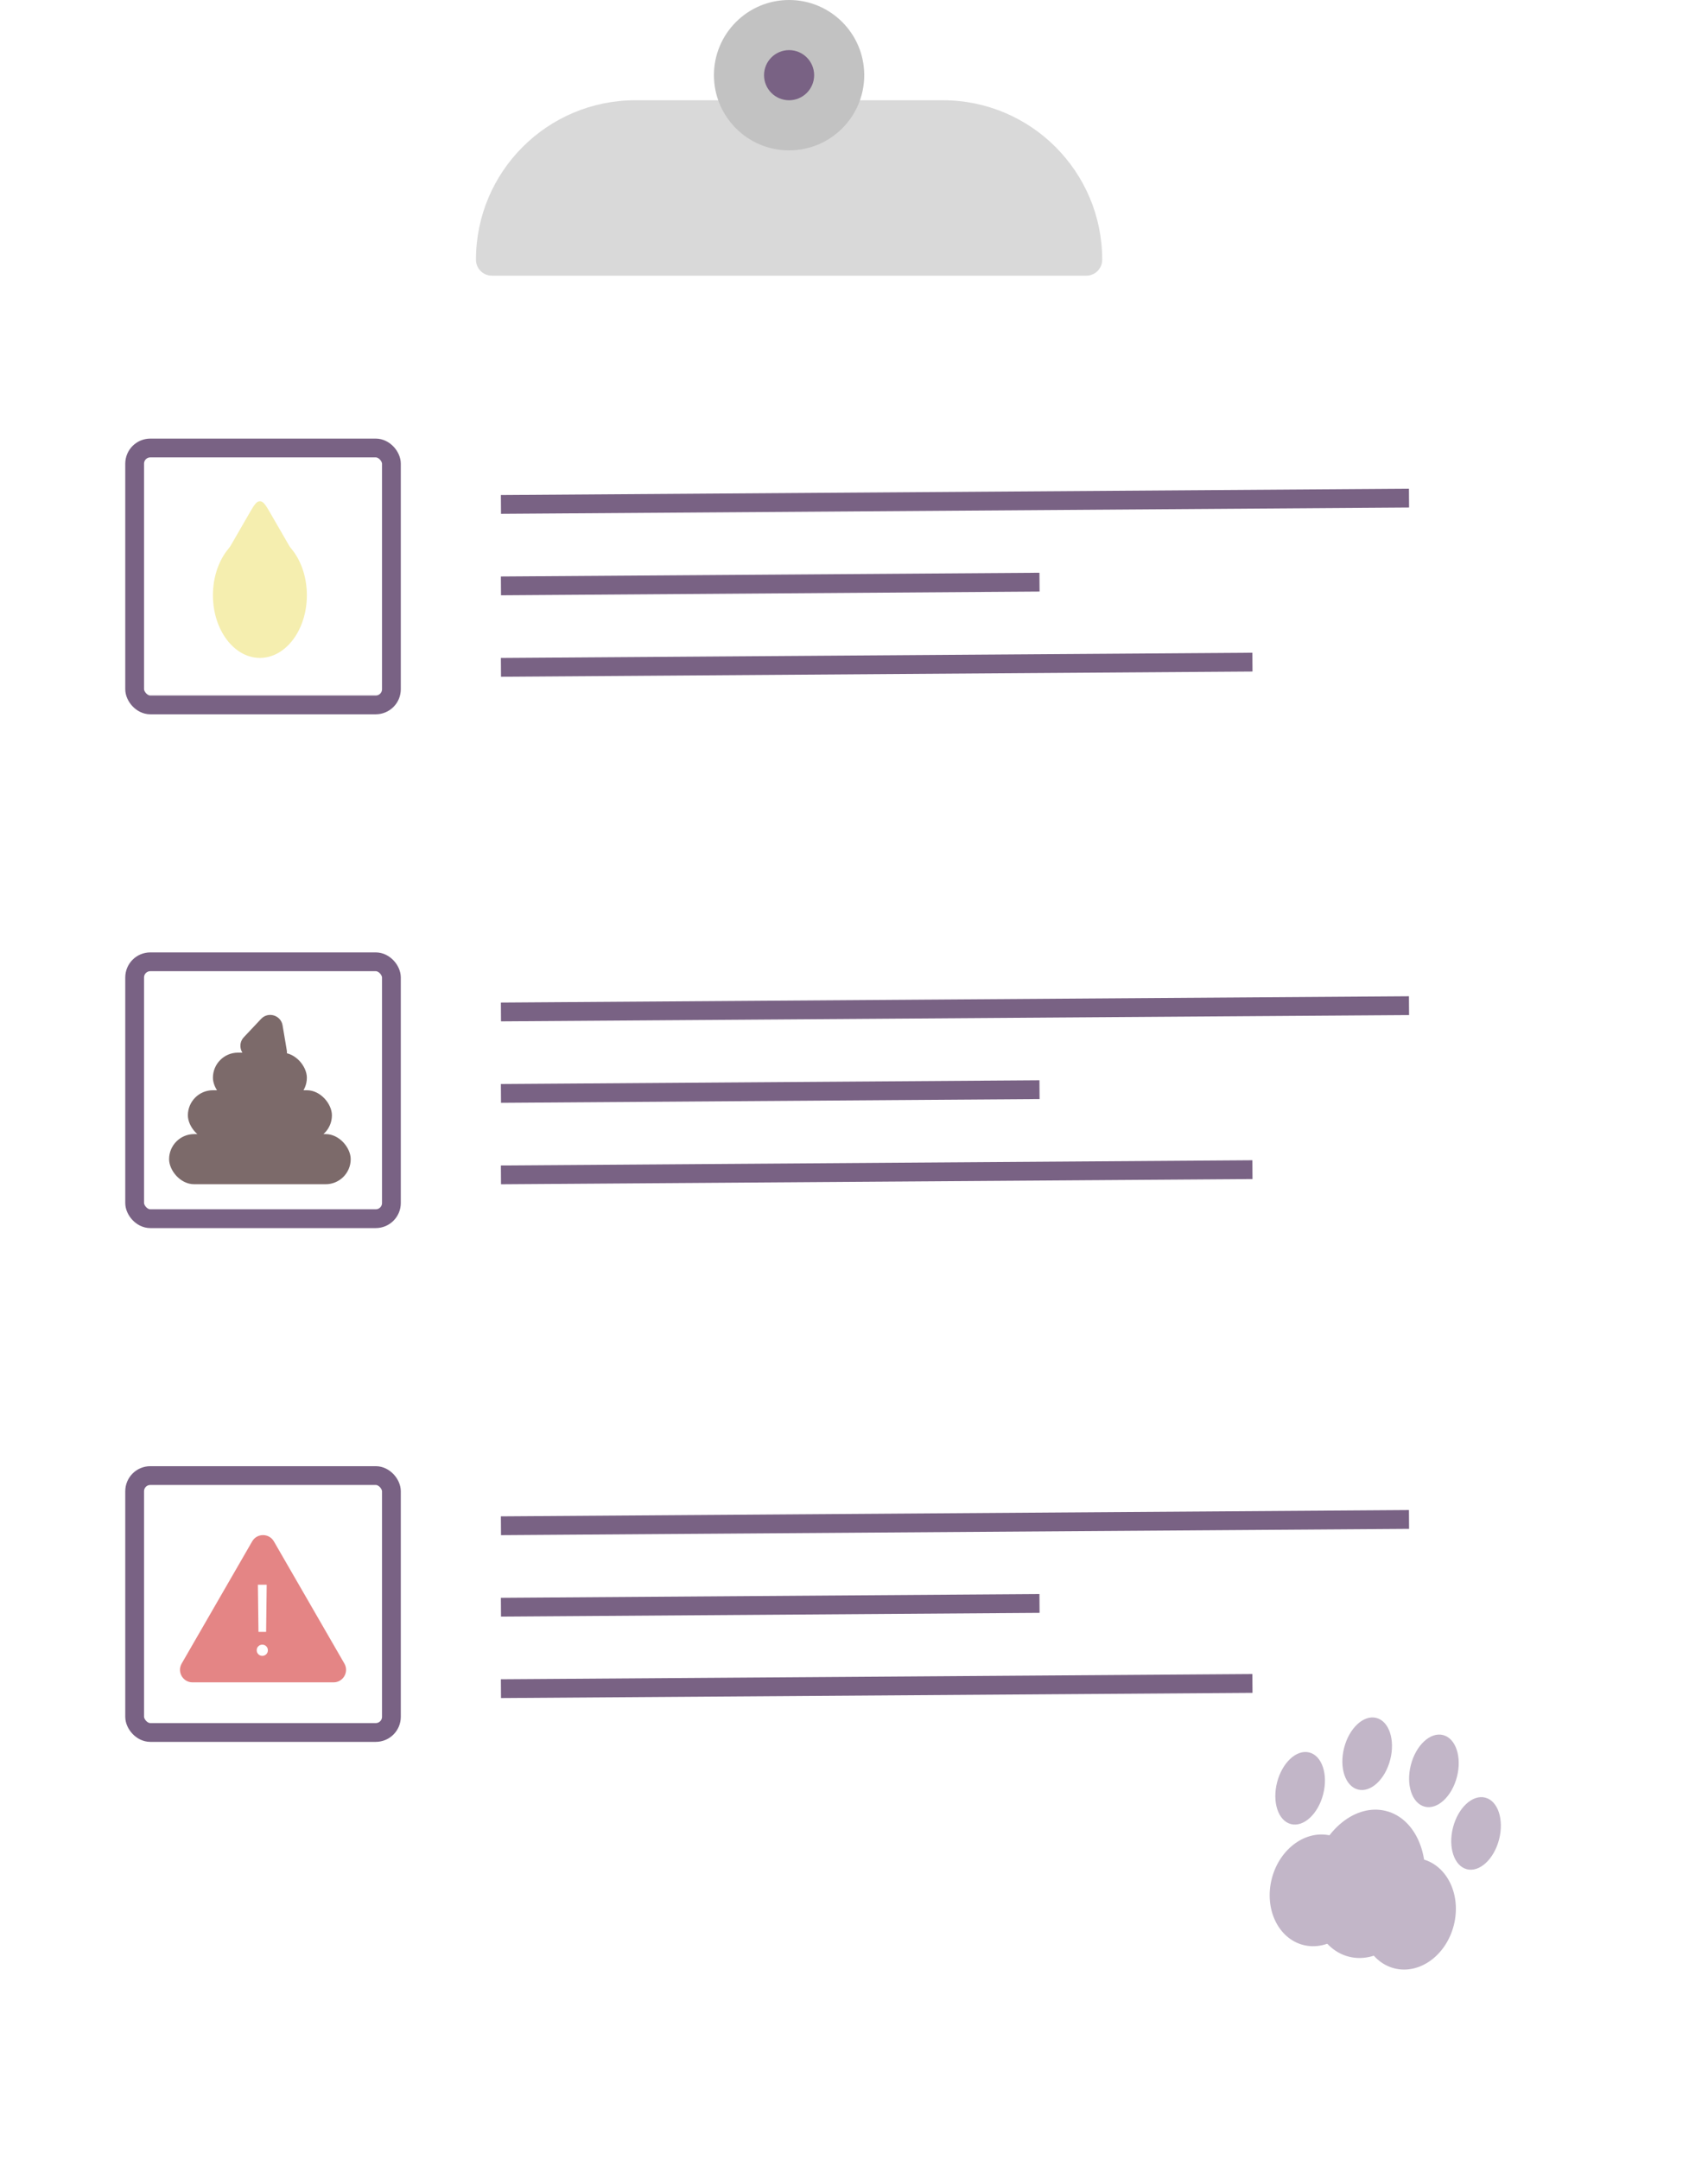 <svg width="754" height="953" viewBox="0 0 754 953" fill="none" xmlns="http://www.w3.org/2000/svg">
<g filter="url(#filter0_d_101_75)">
<rect y="74.645" width="693.922" height="818.331" rx="44.234" fill="white"/>
</g>
<path d="M210.112 114.607C210.112 75.741 241.619 44.234 280.484 44.234H416.203C455.068 44.234 486.575 75.741 486.575 114.607C486.575 118.493 483.425 121.644 479.538 121.644H217.149C213.263 121.644 210.112 118.493 210.112 114.607Z" fill="#D9D9D9"/>
<circle cx="348.344" cy="33.175" r="33.176" fill="#C2C2C2"/>
<circle cx="348.344" cy="33.175" r="11.059" fill="#796284"/>
<rect width="674.57" height="212.877" transform="translate(0 602.69)" fill="white"/>
<rect x="59.44" y="651.071" width="113.35" height="113.35" rx="6.912" fill="white" stroke="#796284" stroke-width="8.294"/>
<line x1="221.142" y1="673.207" x2="622.013" y2="670.423" stroke="#796284" stroke-width="8.294"/>
<line x1="221.142" y1="709.147" x2="458.894" y2="707.496" stroke="#796284" stroke-width="8.294"/>
<line x1="221.142" y1="745.087" x2="552.89" y2="742.784" stroke="#796284" stroke-width="8.294"/>
<path d="M111.326 680.099C113.454 676.413 118.775 676.413 120.903 680.099L152.028 734.01C154.156 737.696 151.496 742.304 147.24 742.304H84.989C80.733 742.304 78.073 737.696 80.201 734.01L111.326 680.099Z" fill="#E48585"/>
<path d="M114.106 720.047H117.475L117.734 699.226H113.847L114.106 720.047ZM115.79 730.609C116.496 730.609 117.079 730.372 117.54 729.896C118.015 729.421 118.253 728.838 118.253 728.147C118.253 727.441 118.015 726.858 117.54 726.397C117.079 725.922 116.496 725.685 115.79 725.685C115.099 725.685 114.516 725.922 114.041 726.397C113.566 726.858 113.328 727.441 113.328 728.147C113.328 728.838 113.566 729.421 114.041 729.896C114.516 730.372 115.099 730.609 115.79 730.609Z" fill="white"/>
<rect width="674.57" height="212.877" transform="translate(0 375.99)" fill="white"/>
<rect x="59.44" y="424.371" width="113.35" height="113.35" rx="6.912" fill="white" stroke="#796284" stroke-width="8.294"/>
<line x1="221.142" y1="446.507" x2="622.013" y2="443.723" stroke="#796284" stroke-width="8.294"/>
<line x1="221.142" y1="482.447" x2="458.894" y2="480.796" stroke="#796284" stroke-width="8.294"/>
<line x1="221.142" y1="518.388" x2="552.89" y2="516.084" stroke="#796284" stroke-width="8.294"/>
<rect x="74.645" y="500.398" width="80.174" height="22.117" rx="11.059" fill="#7C6A6A"/>
<rect x="82.939" y="481.046" width="63.587" height="22.117" rx="11.059" fill="#7C6A6A"/>
<rect x="93.997" y="464.458" width="41.469" height="22.117" rx="11.059" fill="#7C6A6A"/>
<path d="M115.267 449.556C118.399 446.23 123.984 447.922 124.744 452.426L126.597 463.407C127.28 467.454 123.471 470.808 119.542 469.619L110.055 466.745C106.127 465.555 104.819 460.651 107.633 457.662L115.267 449.556Z" fill="#7C6A6A"/>
<rect width="674.57" height="212.877" transform="translate(0 149.29)" fill="white"/>
<rect x="59.44" y="197.671" width="113.35" height="113.35" rx="6.912" fill="white" stroke="#796284" stroke-width="8.294"/>
<line x1="221.142" y1="222.572" x2="622.013" y2="219.788" stroke="#796284" stroke-width="8.294"/>
<line x1="221.142" y1="258.512" x2="458.894" y2="256.861" stroke="#796284" stroke-width="8.294"/>
<line x1="221.142" y1="294.453" x2="552.89" y2="292.149" stroke="#796284" stroke-width="8.294"/>
<ellipse cx="114.732" cy="262.64" rx="20.735" ry="27.646" fill="#F5EEAF"/>
<path d="M109.944 226.7C112.072 223.014 113.136 221.171 114.732 221.171C116.328 221.171 117.392 223.014 119.521 226.7L127.901 241.214C130.029 244.9 131.093 246.743 130.295 248.126C129.497 249.508 127.368 249.508 123.112 249.508H106.352C102.096 249.508 99.968 249.508 99.17 248.126C98.371 246.743 99.436 244.9 101.564 241.214L109.944 226.7Z" fill="#F5EEAF"/>
<ellipse cx="603.662" cy="831.199" rx="24.882" ry="33.176" transform="rotate(14.387 603.662 831.199)" fill="#C2B6C8"/>
<ellipse cx="581.517" cy="834.08" rx="20.735" ry="24.882" transform="rotate(14.387 581.517 834.08)" fill="#C2B6C8"/>
<ellipse cx="621.685" cy="844.384" rx="20.735" ry="24.882" transform="rotate(14.387 621.685 844.384)" fill="#C2B6C8"/>
<ellipse cx="603.544" cy="773.8" rx="10.506" ry="16.311" transform="rotate(14.387 603.544 773.8)" fill="#C2B6C8"/>
<ellipse cx="573.947" cy="789.041" rx="10.506" ry="16.311" transform="rotate(14.387 573.947 789.041)" fill="#C2B6C8"/>
<ellipse cx="651.607" cy="808.962" rx="10.506" ry="16.311" transform="rotate(14.387 651.607 808.962)" fill="#C2B6C8"/>
<ellipse cx="633.002" cy="781.357" rx="10.506" ry="16.311" transform="rotate(14.387 633.002 781.357)" fill="#C2B6C8"/>
<defs>
<filter id="filter0_d_101_75" x="0" y="74.645" width="753.922" height="878.331" filterUnits="userSpaceOnUse" color-interpolation-filters="sRGB">
<feFlood flood-opacity="0" result="BackgroundImageFix"/>
<feColorMatrix in="SourceAlpha" type="matrix" values="0 0 0 0 0 0 0 0 0 0 0 0 0 0 0 0 0 0 127 0" result="hardAlpha"/>
<feMorphology radius="7" operator="dilate" in="SourceAlpha" result="effect1_dropShadow_101_75"/>
<feOffset dx="35" dy="35"/>
<feGaussianBlur stdDeviation="9"/>
<feComposite in2="hardAlpha" operator="out"/>
<feColorMatrix type="matrix" values="0 0 0 0 0 0 0 0 0 0 0 0 0 0 0 0 0 0 0.25 0"/>
<feBlend mode="normal" in2="BackgroundImageFix" result="effect1_dropShadow_101_75"/>
<feBlend mode="normal" in="SourceGraphic" in2="effect1_dropShadow_101_75" result="shape"/>
</filter>
</defs>
</svg>
